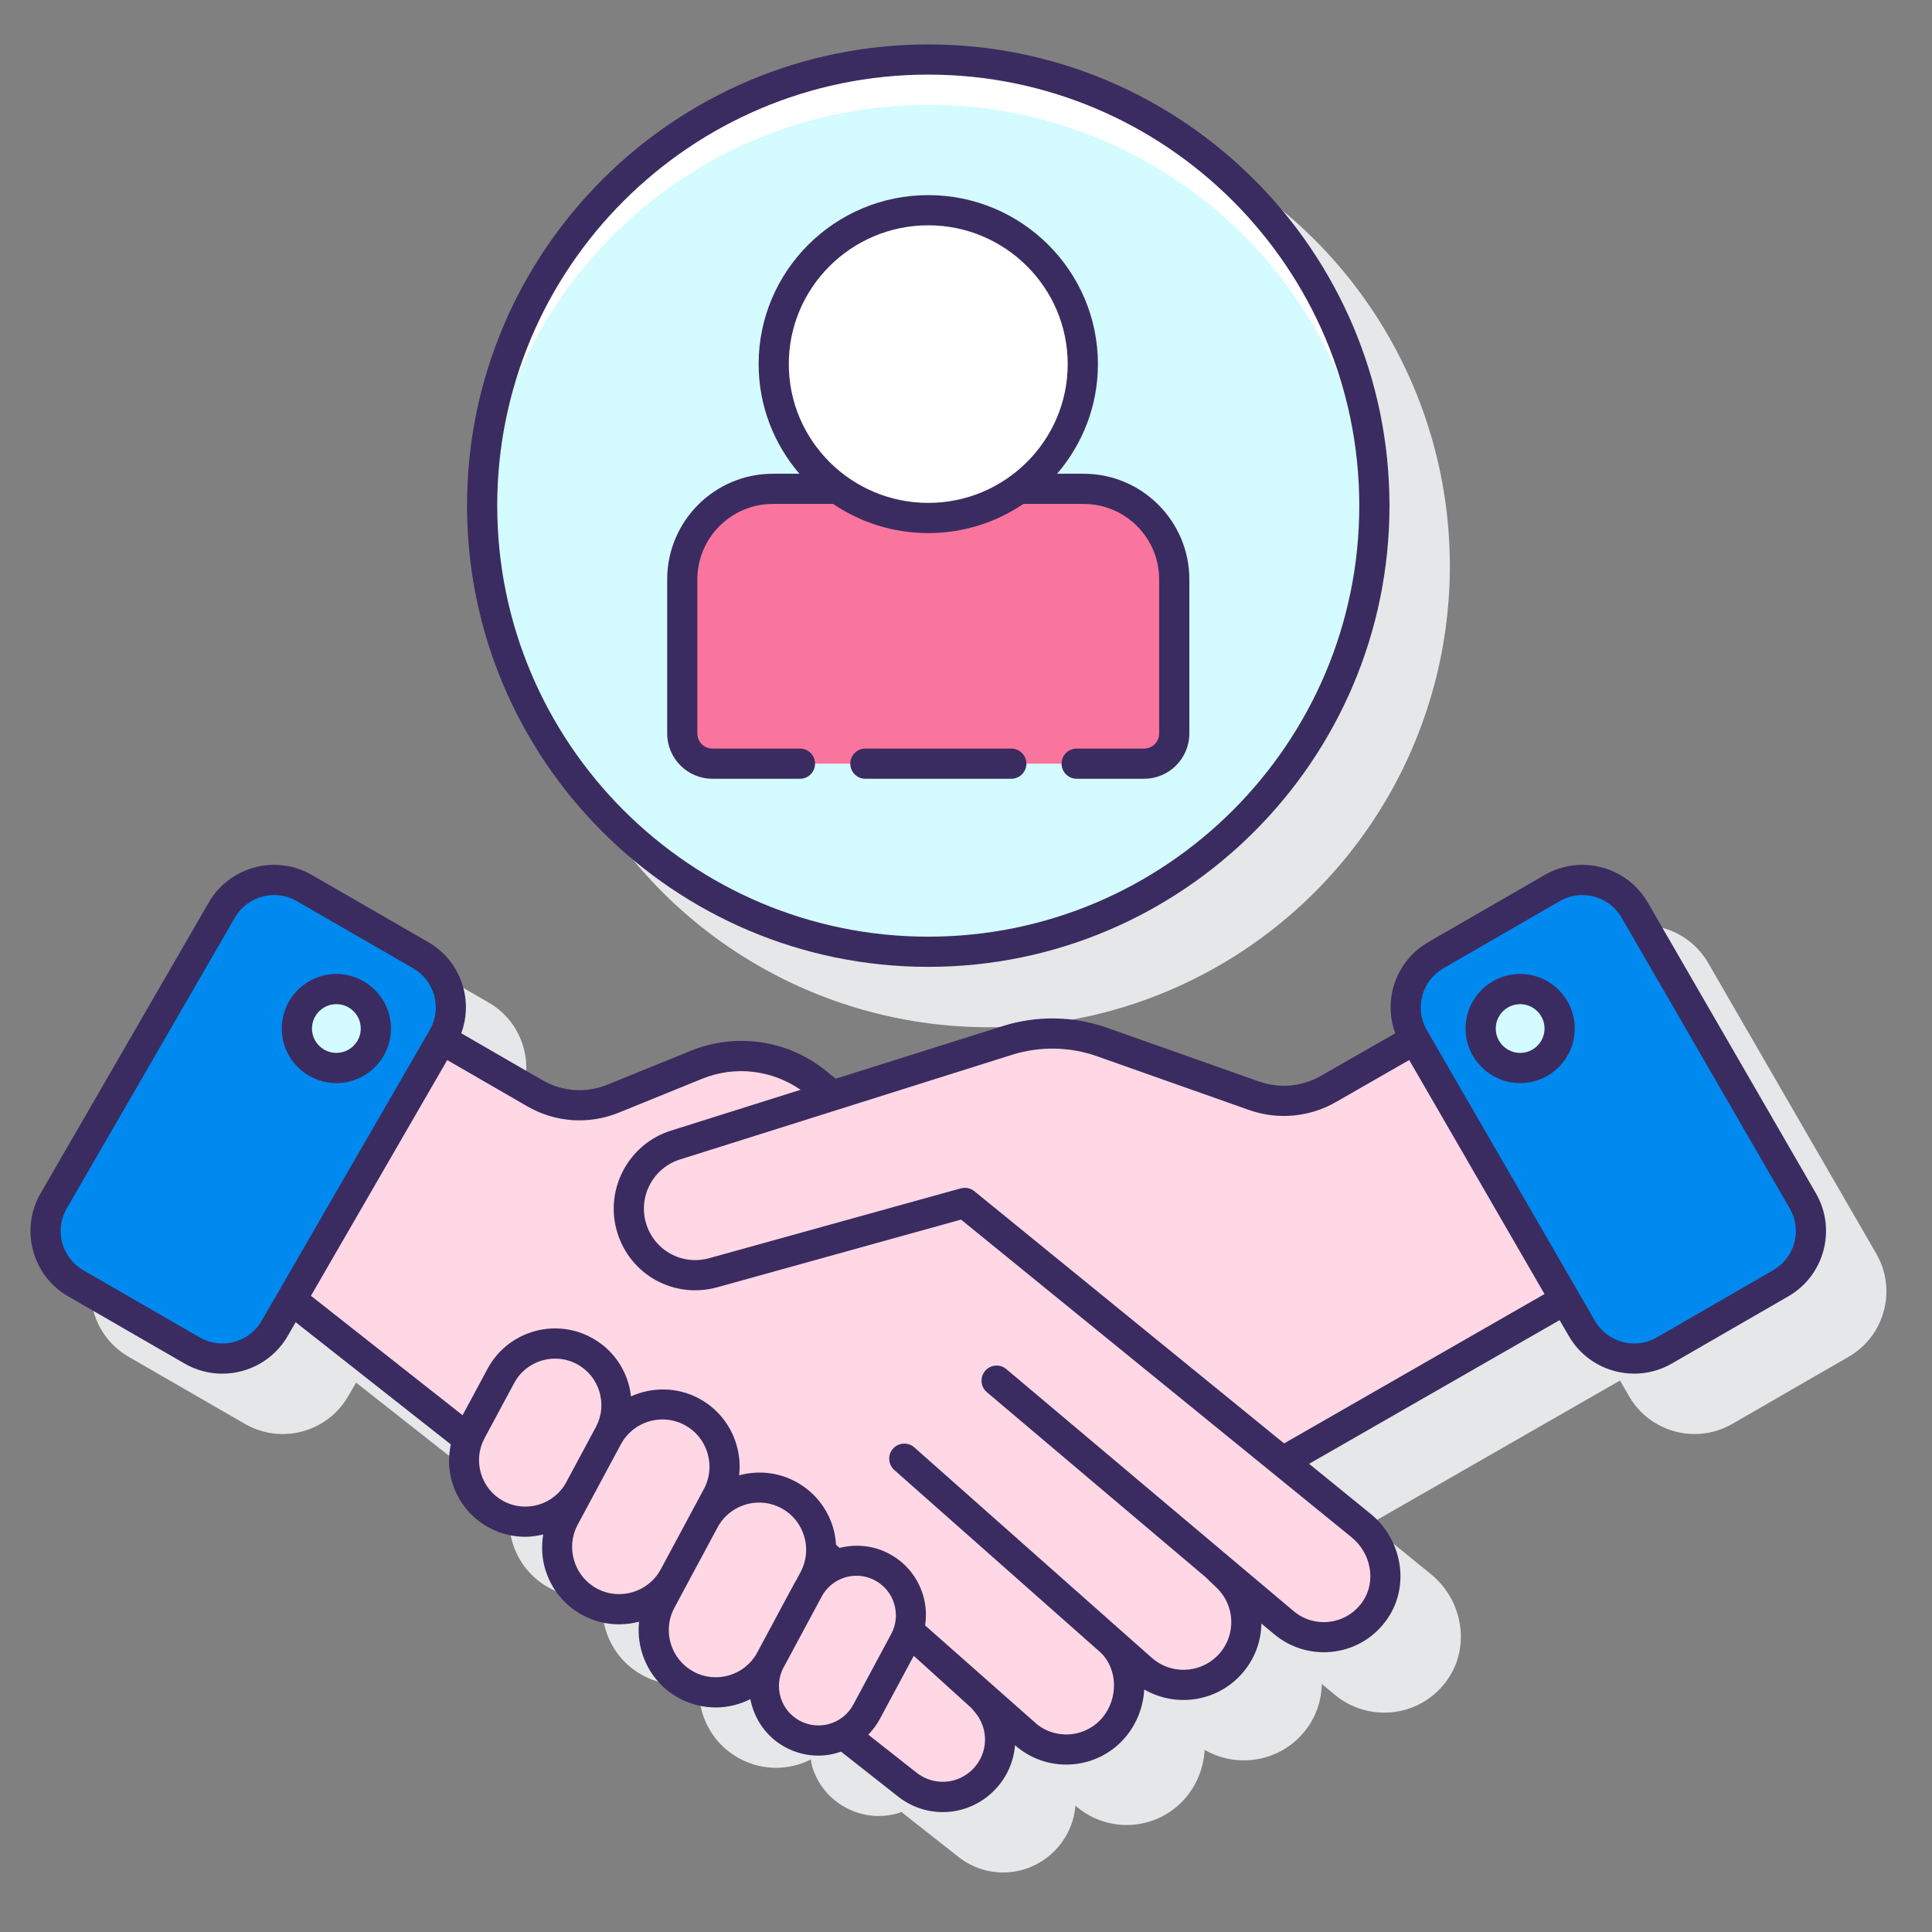 <svg id="Layer_1" height="512" viewBox="0 0 128 128" width="512" xmlns="http://www.w3.org/2000/svg"><rect x="0" y="0" width="128" height="128" fill="#808080" stroke="none"/><g><g fill="#e6e7e8"><path d="m124.306 83.056-11.136-19.26c-1.379-2.386-4.441-3.209-6.828-1.829l-7.713 4.451c-1.157.668-1.985 1.747-2.331 3.038-.269 1.005-.211 2.042.14 3l-4.93 2.826c-1.244.715-2.735.848-4.089.372l-10.076-3.561c-2.21-.781-4.656-.822-6.89-.119l-11.087 3.495-.63-.512c-2.518-2.048-5.953-2.563-8.962-1.341l-5.526 2.245c-1.417.577-2.99.47-4.316-.298l-5.372-3.105c.352-.958.41-1.996.141-3.002-.346-1.291-1.174-2.37-2.331-3.038l-7.713-4.451c-2.388-1.378-5.449-.558-6.827 1.828l-11.138 19.262c-.668 1.156-.847 2.505-.501 3.796s1.173 2.369 2.33 3.037l7.713 4.451c.785.453 1.644.668 2.49.668 1.729 0 3.413-.896 4.338-2.495l.528-.913 10.278 8.093c-.174.824-.163 1.681.087 2.512.393 1.301 1.264 2.369 2.455 3.008.761.409 1.581.603 2.39.603.403 0 .801-.055 1.19-.149-.124.76-.095 1.542.134 2.303.396 1.313 1.276 2.393 2.479 3.037.769.413 1.596.608 2.413.608.449 0 .895-.061 1.326-.175-.073.675-.015 1.365.188 2.038.396 1.313 1.276 2.392 2.479 3.037.769.412 1.596.607 2.412.607.8 0 1.584-.198 2.296-.552.03.152.045.305.09.455.356 1.185 1.15 2.157 2.235 2.739.677.364 1.419.549 2.17.549.449 0 .902-.066 1.346-.2.056-.017.106-.047.161-.066l3.717 2.927c.894.725 1.963 1.082 3.026 1.082 1.258 0 2.508-.499 3.452-1.478.804-.834 1.251-1.882 1.336-2.954l.154.132c2.188 1.788 5.421 1.462 7.209-.725.743-.91 1.14-2.004 1.196-3.101 1.964 1.141 4.518.878 6.201-.759.986-.958 1.539-2.234 1.563-3.605l.88.732c1.107.913 2.558 1.318 3.979 1.117 1.44-.207 2.688-.988 3.512-2.201 1.47-2.164.968-5.205-1.143-6.924-.001 0-.001 0-.001 0l-4.067-3.308 16.596-9.52.607 1.05c.925 1.6 2.608 2.495 4.338 2.495.847 0 1.705-.215 2.49-.668l7.713-4.451c1.157-.668 1.984-1.746 2.33-3.037s.168-2.639-.501-3.796z"/><circle cx="65.499" cy="37.5" r="30.557"/></g><g><g><path d="m90.169 101.067-36.063-29.335c-2.236-1.819-5.285-2.275-7.956-1.189l-5.525 2.245c-1.694.688-3.611.556-5.193-.359l-6.165-3.563-9.965 17.234 40.762 32.098c1.532 1.242 3.76 1.106 5.129-.314 1.357-1.407 1.424-3.614.155-5.101l-.279-.327 2.967 2.527c1.756 1.434 4.367 1.172 5.802-.583 1.357-1.66 1.304-4.146-.202-5.618l1.99 1.786c1.63 1.463 4.115 1.414 5.686-.112 1.689-1.641 1.682-4.354-.016-5.986l-.755-.726 4.549 3.784c1.849 1.525 4.641 1.166 6.027-.874 1.211-1.783.725-4.226-.948-5.587z" fill="#ffd7e5"/><g fill="#ffd7e5"><path d="m93.732 68.866-5.726 3.284c-1.497.858-3.293 1.021-4.92.447l-10.076-3.561c-2.019-.713-4.215-.751-6.257-.107l-22.008 6.937c-2.314.729-3.605 3.189-2.889 5.507.704 2.281 3.096 3.588 5.397 2.95l16.668-4.625 21.055 17.142 18.72-10.739z"/><g><path d="m58.449 103.827c1.755.942 2.42 3.148 1.478 4.903l-2.513 4.678c-.942 1.753-3.147 2.418-4.901 1.477-1.755-.942-2.42-3.148-1.478-4.903l2.513-4.678c.942-1.754 3.147-2.419 4.901-1.477z"/><path d="m52.241 99.041c1.999 1.073 2.756 3.585 1.683 5.584l-2.862 5.328c-1.073 1.997-3.584 2.754-5.582 1.682-1.999-1.073-2.756-3.585-1.683-5.584l2.862-5.328c1.072-1.997 3.584-2.754 5.582-1.682z"/><path d="m45.835 93.533c1.999 1.073 2.756 3.585 1.683 5.584l-2.862 5.328c-1.073 1.997-3.584 2.754-5.582 1.682-1.999-1.073-2.756-3.585-1.683-5.584l2.862-5.328c1.073-1.997 3.585-2.753 5.582-1.682z"/><path d="m38.699 89.496c1.975 1.06 2.723 3.543 1.663 5.517l-1.965 3.658c-1.06 1.973-3.542 2.721-5.515 1.662-1.975-1.06-2.723-3.543-1.663-5.517l1.965-3.658c1.06-1.974 3.542-2.722 5.515-1.662z"/></g></g><g><path d="m12.734 89.475-7.713-4.451c-1.914-1.105-2.57-3.553-1.463-5.467l11.137-19.261c1.105-1.911 3.55-2.566 5.462-1.462l7.713 4.451c1.914 1.105 2.57 3.553 1.463 5.467l-11.137 19.261c-1.105 1.911-3.55 2.565-5.462 1.462z" fill="#0089ef"/><circle cx="22.285" cy="68.143" fill="#d4fbff" r="2.615"/></g><g><path d="m110.265 89.475 7.713-4.451c1.914-1.105 2.57-3.553 1.463-5.467l-11.137-19.261c-1.105-1.911-3.55-2.566-5.462-1.462l-7.713 4.451c-1.914 1.105-2.57 3.553-1.463 5.467l11.137 19.261c1.105 1.911 3.549 2.565 5.462 1.462z" fill="#0089ef"/><circle cx="100.714" cy="68.143" fill="#d4fbff" r="2.615"/></g></g><g><ellipse cx="61.499" cy="33.5" fill="#d4fbff" rx="29.557" ry="29.557" transform="matrix(.406 -.914 .914 .406 5.915 76.101)"/><path d="m61.499 6.943c15.821 0 28.737 12.43 29.519 28.057.025-.497.038-.997.038-1.5 0-16.324-13.233-29.557-29.557-29.557s-29.557 13.233-29.557 29.557c0 .503.013 1.003.038 1.5.782-15.627 13.699-28.057 29.519-28.057z" fill="#fff"/><g><path d="m71.797 32.387h-4.317c-1.684 1.21-3.745 1.932-5.981 1.932-2.235 0-4.297-.721-5.981-1.932h-4.317c-3.314 0-6 2.686-6 6v10.208c0 1.105.895 2 2 2h28.595c1.105 0 2-.895 2-2v-10.208c.001-3.314-2.685-6-5.999-6z" fill="#fa759e"/><g><g><ellipse cx="61.5" cy="24.123" fill="#fff" rx="10.239" ry="10.196"/><g fill="#3a2c60"><path d="m22.285 71.758c1.994 0 3.616-1.621 3.616-3.614s-1.622-3.615-3.616-3.615-3.616 1.622-3.616 3.615 1.622 3.614 3.616 3.614zm0-5.23c.892 0 1.616.725 1.616 1.615s-.725 1.614-1.616 1.614-1.616-.725-1.616-1.614c0-.89.725-1.615 1.616-1.615z"/><path d="m120.307 79.056-11.137-19.261c-1.38-2.386-4.443-3.206-6.828-1.828l-7.713 4.451c-1.157.669-1.984 1.747-2.33 3.038-.269 1.005-.211 2.042.14 3l-4.931 2.826c-1.243.714-2.732.85-4.088.372l-10.076-3.561c-2.209-.782-4.657-.824-6.891-.119l-11.086 3.494-.63-.513c-2.52-2.047-5.953-2.563-8.963-1.34l-5.526 2.245c-1.418.578-2.989.469-4.316-.298l-5.372-3.105c.352-.958.41-1.996.141-3.002-.346-1.291-1.173-2.369-2.33-3.038l-7.714-4.451c-2.387-1.378-5.449-.555-6.827 1.828l-11.139 19.263c-.668 1.156-.847 2.505-.501 3.796s1.174 2.369 2.331 3.037l7.713 4.451c.785.453 1.643.668 2.49.668 1.729 0 3.412-.896 4.337-2.495l.528-.913 10.278 8.093c-.174.824-.163 1.681.088 2.512.392 1.301 1.264 2.369 2.454 3.008.744.399 1.559.603 2.384.603.399 0 .801-.061 1.198-.157-.126.762-.097 1.547.133 2.311.396 1.313 1.275 2.393 2.478 3.037.769.413 1.597.608 2.414.608.449 0 .895-.061 1.325-.175-.073.676-.014 1.366.188 2.038.396 1.313 1.276 2.392 2.479 3.037.769.412 1.596.608 2.413.608.798 0 1.581-.197 2.291-.551.257 1.314 1.059 2.511 2.328 3.192.692.372 1.439.549 2.176.549.516 0 1.023-.096 1.507-.262l3.711 2.922c.894.725 1.963 1.082 3.027 1.082 1.257 0 2.508-.499 3.452-1.478.804-.834 1.251-1.882 1.335-2.953l.154.131c2.188 1.786 5.422 1.46 7.21-.725.743-.91 1.14-2.005 1.196-3.101 1.959 1.141 4.516.879 6.2-.759.986-.958 1.539-2.235 1.563-3.605l.881.732c1.107.913 2.554 1.318 3.979 1.117 1.44-.207 2.688-.988 3.511-2.201 1.47-2.164.968-5.206-1.142-6.924-.001 0-.001 0-.001 0l-4.067-3.308 16.596-9.52.607 1.049c.926 1.601 2.608 2.496 4.337 2.496.848 0 1.706-.215 2.491-.668l7.713-4.451c1.157-.668 1.985-1.746 2.331-3.037s.169-2.638-.5-3.795zm-102.976 8.456c-.828 1.432-2.665 1.923-4.097 1.097l-7.713-4.451c-.695-.4-1.191-1.048-1.399-1.822-.207-.774-.101-1.583.301-2.277l11.137-19.262c.556-.961 1.566-1.498 2.604-1.498.508 0 1.022.129 1.493.4l7.714 4.451c.694.4 1.19 1.048 1.398 1.823.207.774.101 1.583-.301 2.276zm16.023 11.94c-.72-.387-1.247-1.034-1.485-1.823-.237-.79-.156-1.621.23-2.34l1.965-3.657c.555-1.032 1.617-1.619 2.714-1.619.49 0 .987.117 1.448.364.72.387 1.247 1.034 1.485 1.823s.156 1.62-.23 2.339l-1.589 2.96-.376.701c-.801 1.491-2.667 2.053-4.162 1.252zm6.193 5.794c-.73-.393-1.267-1.05-1.508-1.853-.242-.802-.159-1.646.233-2.377l1.005-1.871s.001-.001.001-.001l.912-1.697.945-1.759c.563-1.048 1.643-1.645 2.757-1.645.497 0 1.002.119 1.471.37.731.393 1.267 1.05 1.509 1.853.241.802.158 1.646-.234 2.378l-2.861 5.327c-.817 1.518-2.713 2.087-4.23 1.275zm6.406 5.508c-.731-.393-1.268-1.051-1.509-1.853-.242-.803-.159-1.646.233-2.377l2.862-5.329c.563-1.048 1.642-1.645 2.756-1.645.498 0 1.003.12 1.472.371.731.393 1.267 1.05 1.509 1.852.241.802.158 1.646-.234 2.378l-.324.603c-.015.027-.037.049-.051.076l-2.513 4.679c-.004.008-.006.017-.01.025-.831 1.472-2.691 2.023-4.191 1.22zm7.032 3.25c-1.263-.678-1.741-2.248-1.083-3.515.012-.022.028-.042.04-.064l2.526-4.702c.481-.842 1.36-1.326 2.274-1.326.417 0 .841.1 1.234.311 1.273.684 1.753 2.276 1.069 3.549l-2.513 4.678c-.682 1.272-2.271 1.752-3.547 1.069zm11.489 3.186c-1.018 1.053-2.645 1.153-3.791.222l-3.157-2.486c.297-.304.558-.653.769-1.045l2.244-4.178 3.808 3.448.24.281c.94 1.101.892 2.716-.113 3.758zm25.815-11.097c-.504.741-1.264 1.219-2.141 1.344-.864.128-1.748-.123-2.419-.677l-19.055-16.051c-.421-.358-1.053-.304-1.409.118s-.304 1.053.118 1.409l14.487 12.25.733.705c.624.6.969 1.406.971 2.271.002.864-.338 1.673-.958 2.275-1.19 1.155-3.088 1.194-4.321.086l-15.719-13.93c-.412-.364-1.046-.326-1.412.086-.366.414-.327 1.046.086 1.412l13.696 12.117c1.098 1.086 1.153 2.991.117 4.259-1.09 1.332-3.062 1.53-4.38.454l-7.391-6.532c.097-.662.064-1.342-.136-2.004-.357-1.185-1.15-2.157-2.235-2.739-1.051-.564-2.224-.662-3.3-.393l-.233-.211c-.026-.384-.083-.767-.197-1.144-.396-1.314-1.276-2.393-2.479-3.037-1.155-.62-2.479-.759-3.742-.418.076-.68.02-1.375-.184-2.053-.396-1.313-1.276-2.393-2.479-3.037-1.451-.777-3.106-.764-4.505-.141-.035-.298-.088-.595-.176-.889-.393-1.301-1.264-2.369-2.455-3.008-2.465-1.326-5.546-.394-6.869 2.069l-1.654 3.078-10.047-7.912 9.03-15.618 5.3 3.063c1.865 1.076 4.076 1.228 6.069.419l5.525-2.245c2.167-.88 4.612-.586 6.516.732l-8.597 2.709c-2.828.893-4.418 3.923-3.544 6.756.868 2.816 3.779 4.405 6.62 3.619l16.152-4.483 25.866 21.04c1.314 1.07 1.643 2.936.751 4.251zm-5.214-10.463-20.521-16.709c-.181-.147-.404-.225-.632-.225-.09 0-.18.012-.268.036l-16.667 4.626c-1.797.497-3.627-.506-4.175-2.281-.552-1.786.451-3.696 2.234-4.258l22.008-6.937c1.822-.576 3.819-.542 5.623.096l10.076 3.562c1.901.67 3.998.482 5.749-.523l4.862-2.787 8.792 15.206.172.297zm33.802-13.295c-.208.774-.704 1.422-1.399 1.822l-7.713 4.451c-1.433.828-3.269.335-4.097-1.097l-11.137-19.261c-.401-.693-.508-1.502-.301-2.276.208-.775.704-1.423 1.398-1.823l7.713-4.451c.471-.271.985-.4 1.493-.4 1.038 0 2.049.537 2.604 1.498l11.136 19.26c.404.694.51 1.503.303 2.277z"/><path d="m100.714 64.528c-1.994 0-3.616 1.622-3.616 3.615s1.622 3.614 3.616 3.614 3.616-1.621 3.616-3.614-1.622-3.615-3.616-3.615zm0 5.23c-.892 0-1.616-.725-1.616-1.614 0-.891.725-1.615 1.616-1.615s1.616.725 1.616 1.615c0 .889-.725 1.614-1.616 1.614z"/><path d="m61.499 64.057c16.849 0 30.557-13.708 30.557-30.557s-13.708-30.557-30.557-30.557-30.557 13.708-30.557 30.557 13.708 30.557 30.557 30.557zm0-59.114c15.746 0 28.557 12.811 28.557 28.557s-12.811 28.557-28.557 28.557-28.557-12.811-28.557-28.557 12.811-28.557 28.557-28.557z"/><path d="m67 49.595h-9.667c-.553 0-1 .447-1 1s.447 1 1 1h9.667c.553 0 1-.447 1-1s-.447-1-1-1z"/><path d="m47.202 51.595h5.798c.553 0 1-.447 1-1s-.447-1-1-1h-5.798c-.552 0-1-.448-1-1v-10.208c0-2.757 2.243-5 5-5h3.995c1.799 1.218 3.968 1.932 6.302 1.932 2.335 0 4.504-.714 6.303-1.932h3.995c2.757 0 5 2.243 5 5v10.208c0 .552-.448 1-1 1h-4.464c-.553 0-1 .447-1 1s.447 1 1 1h4.464c1.654 0 3-1.346 3-3v-10.208c0-3.859-3.141-7-7-7h-1.761c1.681-1.957 2.704-4.492 2.704-7.264 0-6.174-5.042-11.196-11.24-11.196-6.197 0-11.239 5.022-11.239 11.196 0 2.772 1.022 5.306 2.703 7.264h-1.761c-3.859 0-7 3.141-7 7v10.208c-.001 1.654 1.345 3 2.999 3zm14.297-36.668c5.095 0 9.24 4.125 9.24 9.196 0 5.07-4.146 9.195-9.24 9.195s-9.239-4.125-9.239-9.195c0-5.071 4.144-9.196 9.239-9.196z"/></g></g></g></g></g></g></g></svg>